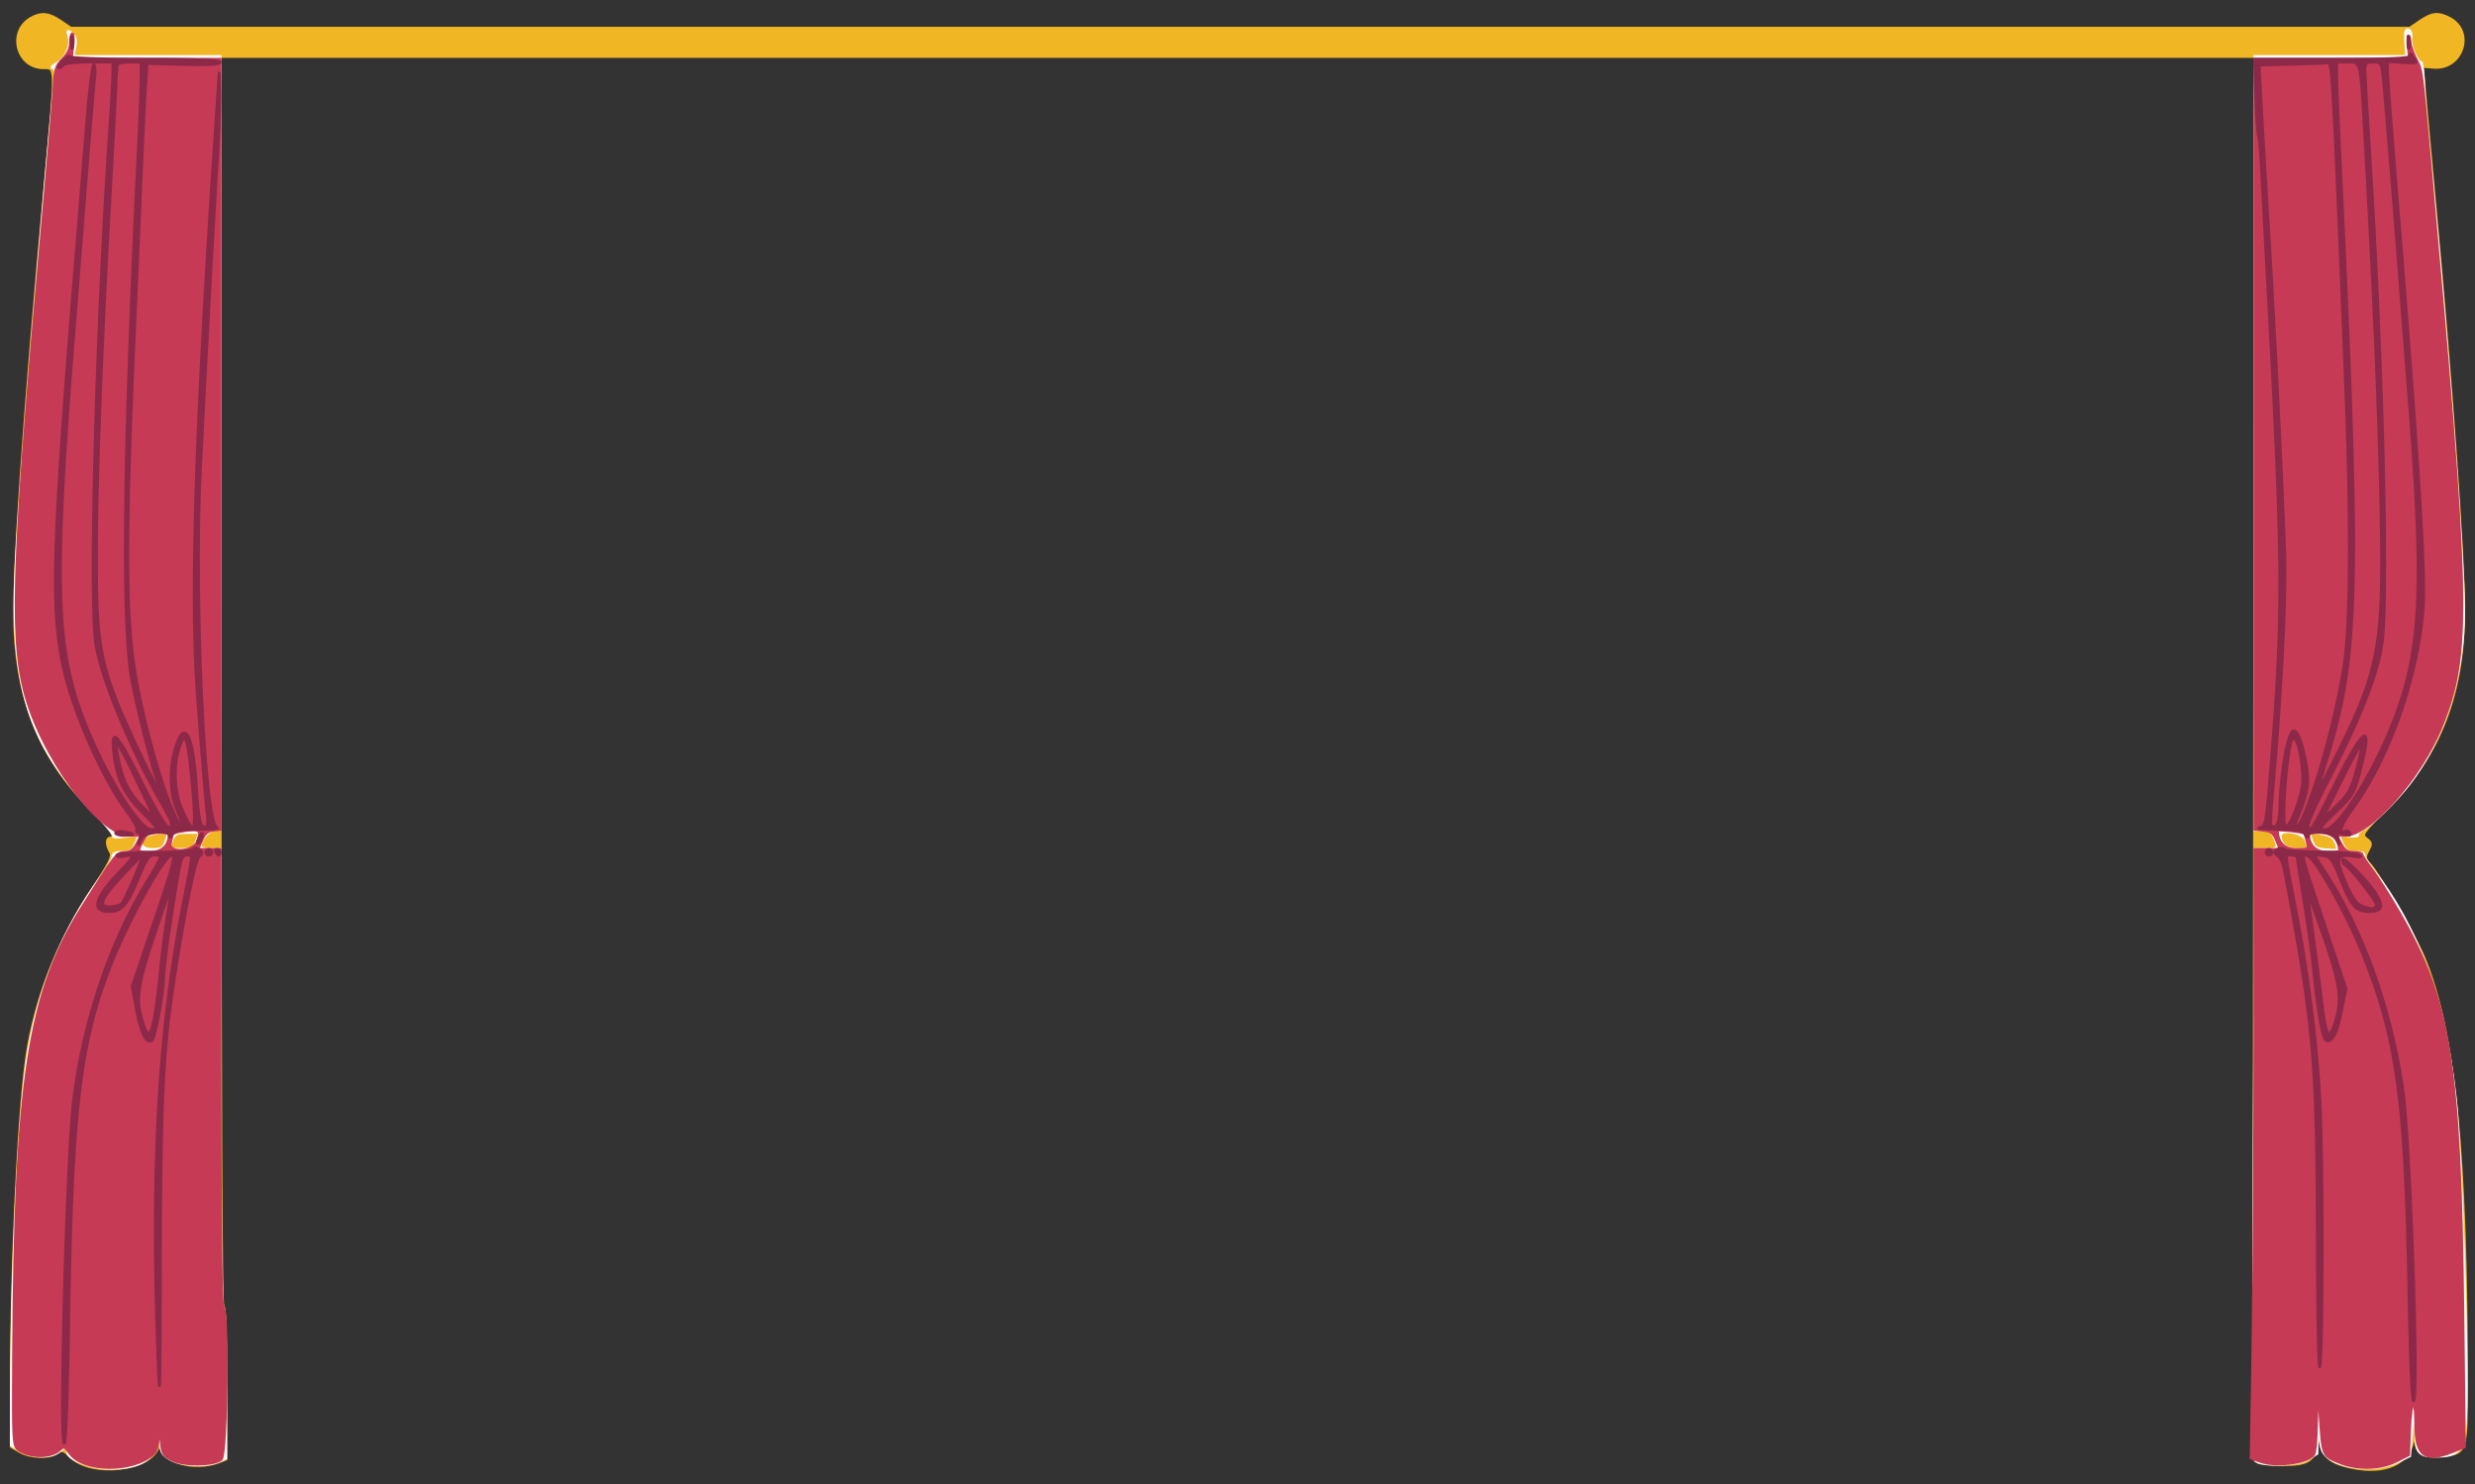 <svg xmlns="http://www.w3.org/2000/svg" viewBox="0 0 877 526"><rect x="0" y="0" width="877" height="526" fill="#333333" stroke="none"/><path fill="#f0b623" stroke="#f0b623" d="M11.11 6.396C2.702 11.056 5.873 24 15.423 24c4.541 0 4.521-1.337.605 41.211C8.336 148.793 4.506 205.09 5.291 223c1.193 27.192 9.907 47.124 28.62 65.469C39.596 294.041 41.361 297 39 297c-1.345 0-1.266 2.601.147 4.864.972 1.556-.007 3.575-6.415 13.236-11.525 17.374-18.937 35.541-22.603 55.4-3.235 17.527-6.105 74.736-6.122 122.034L4 512.569l3.011 1.778c3.656 2.16 10.232 2.4 13.126.478 1.924-1.278 2.376-1.158 4.807 1.273 7.571 7.571 29.196 4.919 31.188-3.825l.631-2.773.119 2.677c.256 5.802 11.935 9.124 20.553 5.848L80 517.05v-27.025c0-17.35-.358-27.025-1-27.025-.664 0-1-74.5-1-221.5V20h721.181l-.29 248.568c-.253 216.241-.102 248.686 1.159 249.484.798.505 4.652.924 8.565.933 10.647.023 12.323-1.616 12.586-12.308l.201-8.177.34 7.696c.408 9.242 2.688 11.921 11.748 13.802 11.931 2.477 20.546-1.58 21.584-10.164l.644-5.334.141 4.715c.173 5.788 2.214 7.225 9.297 6.544 8.839-.849 8.845-.867 8.835-25.664-.036-81.773-4.351-124.883-15.08-150.654-3.222-7.74-15.758-29.401-19.207-33.187-1.847-2.029-1.909-2.502-.638-4.877 1.274-2.38 1.219-2.773-.58-4.149-1.911-1.463-1.608-1.903 8.014-11.641 18.268-18.489 26.503-40.124 26.487-69.587-.01-19.007-4.516-82.532-10.002-141-.541-5.775-1.661-18.15-2.488-27.5-.827-9.35-1.669-18.575-1.872-20.5l-.368-3.5 4.133.332c10.23.821 14.53-12.719 5.519-17.379-3.946-2.041-6.084-1.824-10.314 1.047l-3.684 2.5H25.089l-3.684-2.5c-4.106-2.786-6.749-3.07-10.295-1.104" fill-rule="evenodd"/><path fill="#fbfbfb" stroke="#fbfbfb" d="m852.457 15.054.336 4.946H799v274h2.839c2.073 0 3.154.688 4 2.547 1.785 3.916 1.461 4.453-2.685 4.453h-3.845l-.573 107.75c-.36 67.595-.219 108.116.377 108.732 2.005 2.071 15.139 1.778 18.637-.415l3.25-2.038.215-12.764.215-12.765.319 11.971c.275 10.334.592 12.263 2.32 14.103 4.55 4.843 17.789 6.126 25.365 2.458l4.405-2.132.639-7.7c.927-11.154 1.275-11.769 1.406-2.485.13 9.235.906 10.285 7.6 10.285 7.348 0 9.183-1.952 9.997-10.638 1.339-14.291-1.117-95.593-3.53-116.862-3.888-34.268-13.383-60.336-29.305-80.457-1.934-2.444-3.294-4.804-3.022-5.243.272-.44-1.035-.8-2.904-.8-2.672 0-3.647-.545-4.559-2.547-1.639-3.597-1.556-3.718 2.269-3.271 1.886.22 3.224.067 2.972-.341-.252-.407.539-1.274 1.758-1.927 3.46-1.851 11.667-9.856 16.388-15.984 12.529-16.261 19.453-38.141 19.438-61.43-.01-17.572-5.866-97.648-10.988-150.25L860 45.75c-.55-5.638-1.113-13.285-1.25-16.995-.138-3.709-.576-6.747-.974-6.75-1.389-.01-3.957-6.279-3.516-8.583.255-1.333-.106-2.533-.848-2.817-.974-.374-1.209.72-.955 4.449m-828.01-2.222c1.001 3.153-1.142 7.933-4.335 9.668-1.437.781-2.071 1.438-1.409 1.46.832.028 1.057 1.506.729 4.79C15.414 69.071 7.411 168.251 5.837 197.236 3.4 242.107 9.679 263.089 32.73 287.093c4.538 4.725 7.954 8.89 7.59 9.254-.364.364 1.44.374 4.009.021 5.112-.7 5.2-.623 3.51 3.085-.906 1.989-1.891 2.547-4.5 2.547-2.342 0-3.339.46-3.339 1.543 0 .848-1.765 3.931-3.921 6.851C22.134 329.269 12.996 351.932 9.622 376c-3.053 21.79-5.553 75.649-5.605 120.765L4 512.029l3.25 1.982c3.841 2.342 10.554 2.605 13.309.521 2.517-1.904 3.441-1.897 3.441.024 0 2.598 8.688 5.799 15.5 5.71 11.23-.147 16.172-3.769 16.754-12.278l.376-5.488.185 6.265c.175 5.913.368 6.376 3.435 8.246 3.723 2.27 13.053 2.719 17.203.828l2.547-1.16v-26.84C80 472.613 79.642 463 79 463c-.658 0-1-27.667-1-81v-81h-3.5c-2.174 0-3.5-.484-3.5-1.277 0-2.265 3.056-5.723 5.057-5.723C77.972 294 78 292.001 78 157V20H25.909l.622-3.314c.462-2.461.179-3.682-1.099-4.742-1.562-1.297-1.653-1.215-.985.888M53 295.729c-4.47 1.701-3.859 5.271.902 5.271 3.437 0 4.027-.358 4.948-3 .997-2.858.919-2.996-1.652-2.921-1.484.043-3.373.336-4.198.65m7.975 1.836c-1.349 3.55-1.46 3.435 3.306 3.435 3.838 0 4.398-.31 5.413-3l1.132-3h-4.438c-3.843 0-4.568.343-5.413 2.565M808 296.066c0 3.139 2.195 4.934 6.035 4.934 4.425 0 4.335.103 2.99-3.435-1.016-2.672-9.025-4.003-9.025-1.499m11.117 1.838c.873 2.507 1.601 2.952 5.309 3.25 4.254.343 4.287.32 3.377-2.291-.636-1.824-1.864-2.825-3.986-3.25-5.462-1.092-5.819-.918-4.7 2.291" fill-rule="evenodd"/><path fill="#c63a55" stroke="#c63a55" d="M25 15.077c0 2.015-.949 4.037-2.75 5.86-2.329 2.357-2.796 3.763-3.047 9.173-.164 3.515-1.612 21.015-3.218 38.89C4.764 193.887 3.498 223.968 8.599 244.5c5.704 22.958 26.514 51.5 37.549 51.5h3.903l-1.551 3c-1.134 2.193-2.284 3.012-4.276 3.045-2.852.048-3.339.675-15.084 19.411-18.976 30.271-23.732 61.235-24.334 158.413-.189 30.598-.098 32.445 1.671 33.738 4.086 2.988 11.807 2.966 14.815-.041 1.242-1.242 1.713-1.05 3.563 1.452 4.833 6.537 22.146 6.67 29.395.227 1.258-1.118 1.8-3.268 1.927-7.65l.176-6.095.574 7c.554 6.772.687 7.059 4.073 8.804 4.082 2.104 14.759 1.971 17.395-.217C80.302 515.504 80.889 463 79 463c-.658 0-1-27.667-1-81v-81H70.097l1.359-3.25c.96-2.296 2.12-3.343 3.951-3.566l2.593-.317V21H25.246l.507-4.5c.279-2.475.224-4.5-.123-4.5-.346 0-.63 1.385-.63 3.077m828.413 1.173.341 4.75H799V293.873l3.183.314c2.521.248 3.458.989 4.503 3.563l1.32 3.25H799v67.336c0 37.035-.297 85.566-.66 107.846l-.66 40.511 3.309 1.153c6.326 2.206 18.791.117 19.126-3.205.064-.627.22-1.591.348-2.141.128-.55.367-6.175.531-12.5l.299-11.5.786 12.353c.961 15.099.829 14.75 6.483 17.173 6.372 2.732 14.735 2.619 20.476-.276l4.462-2.25.294-8.494c.391-11.259 2.206-13.121 2.206-2.263 0 11.148 3.261 13.537 13.103 9.599l4.144-1.658-.555-47.592c-1.025-87.967-4.545-110.262-22.294-141.203-3.593-6.264-8.078-13.375-9.966-15.803-1.887-2.428-3.432-4.79-3.432-5.25 0-.46-1.338-.836-2.974-.836-2.294 0-3.33-.687-4.526-3l-1.551-3h2.915c8.959 0 27.021-20.5 34.407-39.05 10.2-25.621 9.846-42.155-4.288-199.95-2.862-31.944-2.912-32.323-4.673-35.568-.876-1.613-1.962-4.507-2.415-6.432-.747-3.178-.791-3.063-.482 1.25M63.25 294.706c-1.237.238-2.256.739-2.264 1.114-.007.374-.285 1.692-.616 2.93-.973 3.631 7.805 3.356 9.469-.297 2.055-4.509.868-5.184-6.589-3.747m743.75-.491c0 4.339 2.418 6.785 6.706 6.785 4.421 0 4.497-.055 3.821-2.748-.379-1.511-.801-2.859-.937-2.996-.52-.519-9.59-1.504-9.59-1.041M50.526 297.95c-2.092 4.045-2.088 4.05 2.876 4.05 4.126 0 6.598-2.491 6.598-6.649 0-.193-1.788-.351-3.974-.351-3.39 0-4.199.434-5.5 2.95M818 295.351c0 4.158 2.472 6.649 6.598 6.649 2.421 0 4.402-.158 4.402-.351 0-4.158-2.472-6.649-6.598-6.649-2.421 0-4.402.158-4.402.351" fill-rule="evenodd"/><path fill="#8c2949" stroke="#8c2949" d="M25.232 15c0 1.925.206 2.712.457 1.75.252-.963.252-2.537 0-3.5-.251-.963-.457-.175-.457 1.75m828 0c0 1.925.206 2.712.457 1.75.252-.963.252-2.537 0-3.5-.251-.963-.457-.175-.457 1.75M22.145 21.544C20.85 22.895 20.261 24 20.836 24s1.324-.45 1.664-1c.34-.55 4.416-1 9.059-1H40l-.01 3.75c-.005 2.063-.442 10.05-.97 17.75-4.919 71.682-7.57 169.361-5.022 185.056 1.918 11.813 12.041 36.458 22.514 54.809 4.871 8.536 5.22 9.635 3.064 9.635-.838 0-4.645-6.447-9.254-15.668-8.66-17.328-10.979-19.913-10.062-11.217 1.026 9.728 3.415 14.872 10.05 21.635 5.783 5.894 5.981 6.25 3.475 6.25-4.712 0-18.209-22.445-25.189-41.889-8.84-24.621-9.307-48.532-2.582-132.111.553-6.875 2.348-29.375 3.987-50 1.64-20.625 3.226-39.637 3.525-42.25.298-2.613.157-4.75-.314-4.75-.472 0-1.623 9.563-2.559 21.25A28439.99 28439.99 0 0 1 27.521 83c-9.089 111.219-9.766 132.715-4.866 154.44 3.535 15.671 13.973 39.052 22.469 50.329 2.184 2.899 3.697 5.711 3.364 6.25-.333.54-.099.981.52.981.672 0 .895.909.554 2.25l-.573 2.25 1.159-2.25c1.318-2.562 9.823-3.422 9.882-1 .017.694.484.471 1.05-.5.83-1.425 2.544-1.772 9.22-1.866 4.51-.064 7.478-.309 6.596-.545-4.376-1.171-8.117-80.621-5.927-125.839 1.507-31.093 4.966-94.439 6.035-110.5.531-7.975.907-18.325.836-23l-.129-8.5-.786 11.5c-7.521 110.151-9.631 172.227-7.069 208 1.298 18.124 2.97 38.403 3.65 44.25.323 2.783.068 3.75-.99 3.75-1.651 0-2.175-2.714-3.052-15.805-1.131-16.893-3.979-22.145-7.048-12.996-2.506 7.472-2.329 17.078.428 23.193 2.455 5.443 2.216 7.558-.304 2.686-4.935-9.543-12.451-36.584-15.031-54.078-3.103-21.036-2.997-48.66.487-126.5.517-11.55 1.415-32.25 1.995-46 .58-13.75 1.299-28.6 1.599-33l.545-8 12.932.329c8.794.224 12.933-.016 12.933-.75C78 21.334 69.824 21 51.583 21c-15.9 0-26.549-.381-26.75-.956-.183-.526-1.393.149-2.688 1.5M854 19.833c0 .861-7.231 1.167-27.568 1.167h-27.569l.436 12.75c.24 7.013.684 13.425.986 14.25.303.825.833 7.125 1.179 14 .346 6.875 1.503 28.475 2.571 48 4.637 84.782 4.859 107.177 1.493 150.5-2.538 32.663-2.489 32.337-4.902 32.811-1.169.229 1.789.478 6.574.553 7.139.112 8.884.45 9.72 1.886.566.971 1.033 1.194 1.05.5.059-2.422 8.564-1.562 9.882 1l1.159 2.25-.586-2.289c-.53-2.074-.328-2.225 2.144-1.604 1.95.489 2.524.353 2.011-.477-.395-.64-1.106-.923-1.58-.63-2.646 1.636-1.545-2.202 2.016-7.021 13.474-18.24 23.699-46.914 25.615-71.834.946-12.309-1.768-55.21-9.175-145.068C847.555 47.52 846 27.116 846 25.235v-3.42l5.418.342c4.684.297 5.264.14 4.283-1.157a79.768 79.768 0 0 1-1.418-1.917c-.156-.229-.283.109-.283.75M41.712 22.75c-.224.413-.491 3.45-.593 6.75-.103 3.3-1.064 21.525-2.136 40.5-4.316 76.379-5.847 133.058-4.101 151.833 1.323 14.219 4.1 22.687 14.896 45.428 5.928 12.485 8.979 17.486 6.179 10.128-2.178-5.72-6.941-24.432-9.176-36.043-3.764-19.555-3.028-81.701 2.23-188.346.529-10.725.968-22.087.975-25.25L50 22h-3.941c-2.168 0-4.124.337-4.347.75m770.788-.005-12 .312.676 12.722c.372 6.996 1.602 27.796 2.733 46.221 2.018 32.876 4.347 79.343 5.613 112 .63 16.238-.859 47.747-3.946 83.5-1.382 16.015-1.382 16.023.713 15.219.937-.359 1.437-2.551 1.568-6.873.399-13.215 2.917-26.846 4.958-26.846 1.412 0 3.144 4.726 4.386 11.968 1.171 6.827.588 10.034-3.685 20.282-1.297 3.11.95 1.854 2.353-1.316 5.479-12.377 11.932-36.164 14.768-54.434 2.23-14.364 2.428-51.264.529-98.5-4.079-101.429-4.798-115.175-6.001-114.784-.366.119-6.065.357-12.665.529m15.502 4.005c0 2.613.444 13.975.985 25.25 7.433 154.801 6.974 179.421-4.024 215.5-4.585 15.043-4.507 15.054 2.777.408 15.529-31.222 16.92-38.955 15.913-88.408-.696-34.132-2.495-75.582-5.686-131-1.594-27.689-1.324-26.5-6.028-26.5H828l.002 4.75M838 24.734c0 1.503.676 13.316 1.501 26.25 4.729 74.057 6.946 160.521 4.546 177.274-1.512 10.554-7.717 26.363-18.697 47.636-5.303 10.273-8.11 16.746-7.519 17.337 1.225 1.225 1.263 1.164 10.169-16.608 9.798-19.553 12.851-21.035 8.47-4.111-2.226 8.596-2.547 9.153-8.781 15.206-5.979 5.805-6.269 6.28-3.829 6.258 4.951-.045 18.573-22.385 25.587-41.965 8.552-23.873 9.348-45.981 4.05-112.511-.788-9.9-2.127-27-2.976-38-2.394-31.051-5.464-68.452-6.094-74.25-.545-5.008-.706-5.25-3.499-5.25-2.523 0-2.928.378-2.928 2.734M64.019 263.5c-2.706 6.839-2.501 16.676.486 23.332 4.653 10.369 5.229 8.576 3.426-10.673-1.326-14.154-2.201-16.984-3.912-12.659m747.569.151C809.756 272.15 808.53 293 809.863 293c1.834 0 6.137-11.741 6.093-16.625-.09-10.172-3.056-18.809-4.368-12.724m-770.159 2.52c1.617 9.392 3.782 14.199 8.672 19.246l4.924 5.083-5.681-12c-7.01-14.81-8.829-17.643-7.915-12.329m788.225 10.558-6.832 13.771 5.018-4.892c4.409-4.299 5.277-5.853 7.153-12.807 3.228-11.962 2.152-11.171-5.339 3.928M41 295.173c0 .455 1.35.827 3 .827s3-.174 3-.387c0-.212-1.35-.584-3-.826s-3-.069-3 .386m29.624 1.366c-.965 2.514-.681 3.163.498 1.136.584-1.004.851-2.036.593-2.293-.257-.258-.749.263-1.091 1.157m-2.094 4.412C68.132 301.595 62.907 302 55 302c-7.378 0-13.142.421-13.491.985-.377.611.55.753 2.441.375 3.986-.797 3.852-.118-.963 4.894-9.47 9.855-10.923 14.746-4.38 14.746 4.572 0 6.507-2.196 10.464-11.874 2.803-6.854 3.683-8.126 5.626-8.126 3.055 0 3.067-.043-2.753 9.593C38.637 334.624 29.521 361.885 26.062 390c-2.385 19.382-5.135 120.219-3.31 121.347.563.348 1.176-15.877 1.554-41.136 1.145-76.461 4.015-100.796 15.191-128.816C45.931 325.264 58.335 303 60.888 303c1.441 0 .46 3.697-6.17 23.25l-7.884 23.25 1.562 8.443c1.554 8.404 3.663 12.398 5.548 10.513 1.138-1.138 4.053-17.164 4.063-22.337.007-3.42 2.317-19.825 5.051-35.869 1.013-5.948 1.568-7.25 3.089-7.25 2.305 0 2.39-1.278-1.1 16.5-8.727 44.445-11.521 91.904-9.241 157 .822 23.458.886 21.607 1.045-30 .19-61.474.932-75.036 5.747-105 3.499-21.773 6.721-37.074 8.026-38.118 1.196-.957 1.193-1.289-.024-2.299-.971-.806-1.628-.847-2.07-.132m738.441.067c-1.264.781-1.242 1.077.16 2.193.892.709 1.917 2.864 2.278 4.789 10.596 56.501 11.542 67.214 11.732 132.895.078 27.012.478 46.162.901 43.105 1.103-7.981 1.083-74.579-.029-94.5-1.199-21.478-4.052-43.961-8.518-67.119C809.372 301.004 809.526 303 812 303c1.1 0 2 .353 2 .785 0 .431 1.101 7.519 2.447 15.75 1.345 8.231 2.927 19.69 3.514 25.465 1.417 13.932 3.021 22.871 4.238 23.623 1.978 1.223 3.931-2.455 5.48-10.317l1.581-8.025-7.63-22.891c-8.338-25.015-8.175-24.394-6.38-24.381 2.519.017 13.975 20.112 19.95 34.991 12.259 30.53 15.16 51.943 16.422 121.214.412 22.627 1.056 37.485 1.611 37.142 1.911-1.181-1.201-91.654-3.785-110.067-3.915-27.889-13.845-55.941-27.115-76.604l-4.377-6.815 3.066.315c2.835.291 3.322.953 6.478 8.796 3.772 9.376 5.297 11.019 10.223 11.019 4.421 0 4.987-1.93 1.952-6.657-2.928-4.559-11.675-13.258-11.675-11.61 0 .632.462 1.434 1.026 1.783 2.107 1.303 10.974 12.643 10.974 14.036 0 1.743-2.012 1.855-5.42.302-1.786-.813-3.419-3.317-5.634-8.637-3.511-8.435-3.085-9.661 3.054-8.797 2.572.363 3.055.237 1.82-.474-.923-.531-6.988-.992-13.477-1.023-6.489-.03-12.273-.45-12.854-.932-.607-.504-1.678-.492-2.518.027M73 302c0 .55.45 1 1 1s1-.45 1-1-.45-1-1-1-1 .45-1 1m3.5 0c.34.55.816 1 1.059 1s.441-.45.441-1-.477-1-1.059-1-.781.45-.441 1m726.5 0c0 .55.45 1 1 1s1-.45 1-1-.45-1-1-1-1 .45-1 1m-759.946 8.649c-7.58 8.117-8.558 11.003-3.605 10.641 1.579-.116 3.256-.595 3.726-1.065.978-.978 7.949-17.225 7.39-17.225-.202 0-3.582 3.442-7.511 7.649m11.533 21.057c-6.192 18.681-6.673 23.047-3.528 32.043 2.174 6.217 3.754.542 5.919-21.249.546-5.5 1.655-14.031 2.465-18.959.81-4.927 1.363-9.069 1.228-9.203-.134-.135-2.872 7.681-6.084 17.368M817.467 316c.487 2.36 3.378 23.935 5.554 41.454 1.149 9.252 2.253 11.053 3.903 6.372 3.249-9.211 2.668-14.159-3.857-32.826-3.364-9.625-5.884-16.375-5.6-15" fill-rule="evenodd"/></svg>